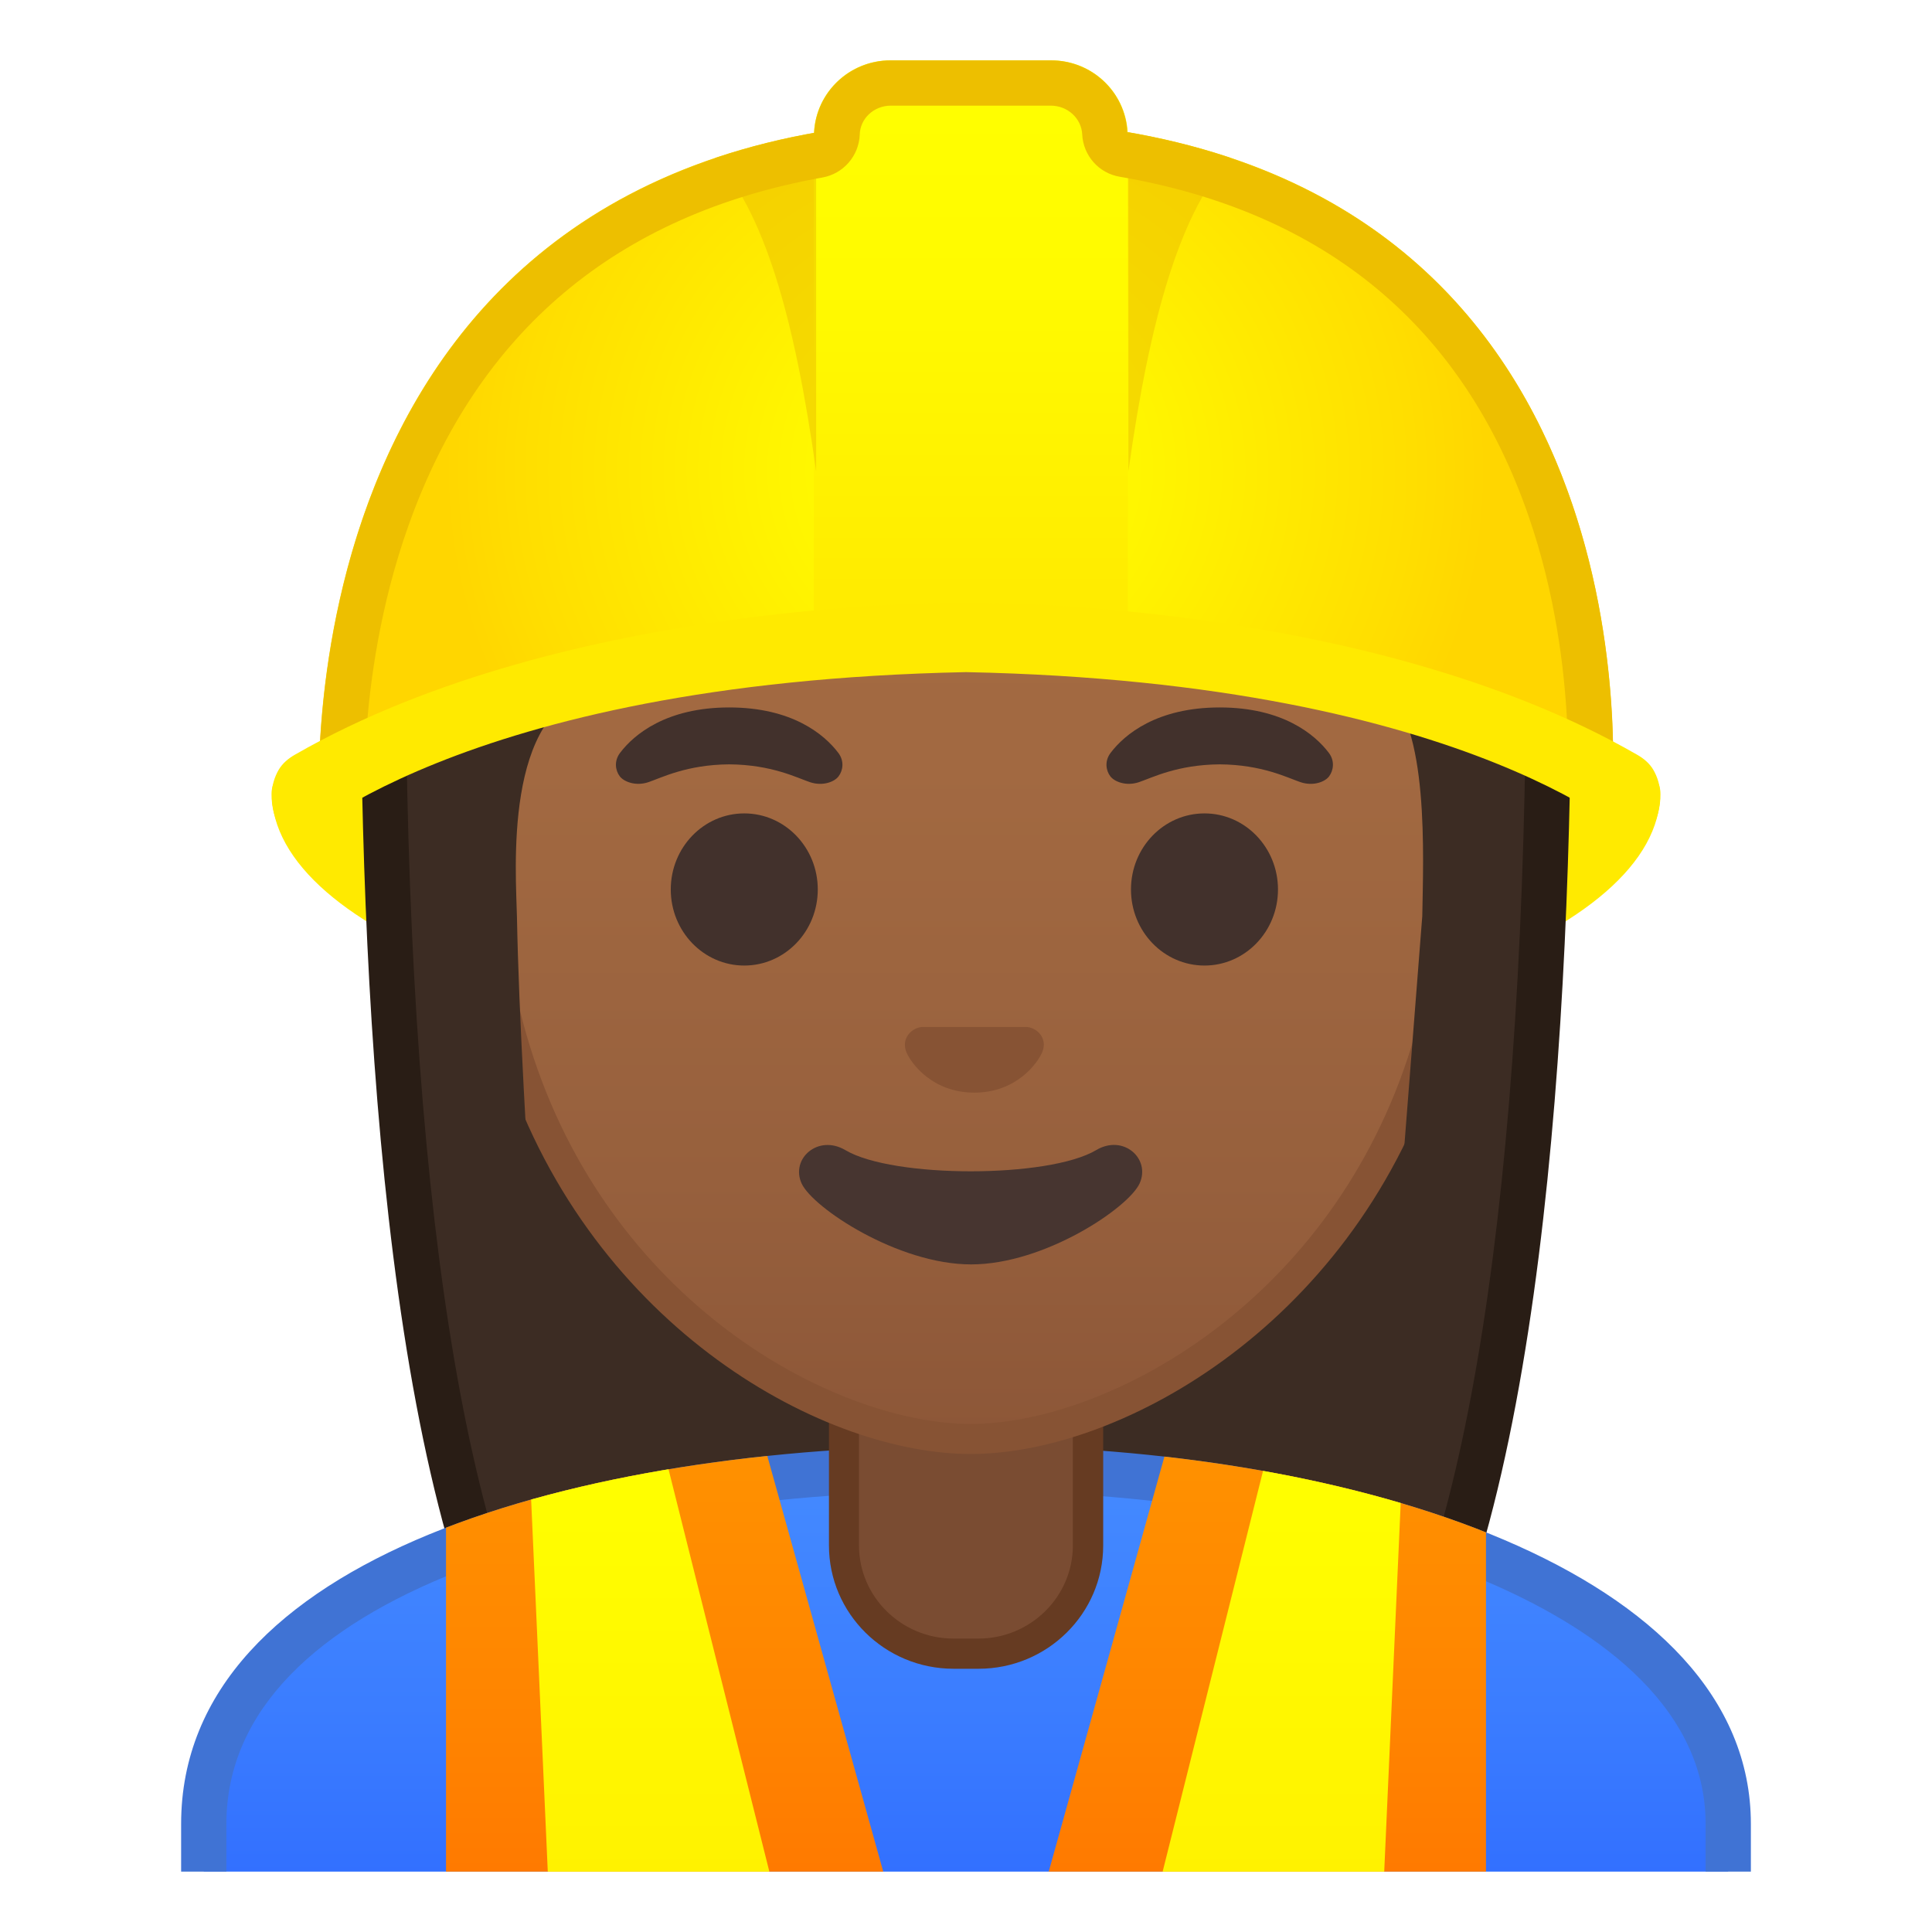 <svg viewBox="0 0 128 128" xmlns="http://www.w3.org/2000/svg" xmlns:xlink="http://www.w3.org/1999/xlink">
  <g>
    <defs>
      <rect id="SVGID_1_" height="120" width="120" x="4" y="4"/>
    </defs>
    <clipPath id="SVGID_2_">
      <use overflow="visible" xlink:href="#SVGID_1_"/>
    </clipPath>
    <path clip-path="url(#SVGID_2_)" d="M105.38,52.49c-8.12-5.32-19.54-9.71-41.38-9.72 c-21.85,0.01-33.27,4.4-41.38,9.72c-0.62,0.41-0.78,1.21-0.32,1.8C26.75,60.12,45.76,65.86,64,65.88 c18.24-0.02,38-6.62,41.71-11.58C106.16,53.7,106.01,52.9,105.38,52.49z" fill="#EDBF00"/>
    <path clip-path="url(#SVGID_2_)" d="M18,52.5c0,9.34,20.59,16.92,46,16.92s46-7.57,46-16.92 C110,43.15,18,43.15,18,52.5z" fill="#FFEA00"/>
    <g clip-path="url(#SVGID_2_)">
      <defs>
        <rect id="SVGID_3_" height="100.5" width="81.83" x="23.08" y="33.23"/>
      </defs>
      <clipPath id="SVGID_4_">
        <use overflow="visible" xlink:href="#SVGID_3_"/>
      </clipPath>
      <g clip-path="url(#SVGID_4_)">
        <radialGradient id="SVGID_5_" cx="54.165" cy="-131.909" gradientTransform="matrix(0.826 0 0 0.826 19.511 101.287)" gradientUnits="userSpaceOnUse" r="57.904">
          <stop offset="0" style="stop-color:#554138"/>
          <stop offset="1" style="stop-color:#3C2C23"/>
        </radialGradient>
        <path d="M47.02,119.82c0,0-6.8-0.35-10.21-5.09c-7.37-10.23-11.42-35.81-11.42-72.02 c0-1.66,0.26-16.4,10.66-26.83C42.8,9.12,52.4,5.69,64.57,5.69c12.08,0,21.52,3.38,28.05,10.04 c9.82,10.02,10.04,24.16,9.99,26.89c0,36.31-4.06,61.89-11.42,72.12c-3.3,4.59-9.79,5.06-10.25,5.09L64,119.79L47.02,119.82z" fill="url(#SVGID_5_)"/>
        <path d="M64.57,7.19c11.66,0,20.74,3.23,26.98,9.59c9.6,9.8,9.59,24.2,9.56,25.81l0,0.12 c0,35.9-3.96,61.17-11.14,71.15c-2.84,3.94-8.55,4.43-9.08,4.46l-16.9-0.03l-16.89,0.03c-0.54-0.04-6.24-0.53-9.08-4.46 c-7.18-9.98-11.14-35.24-11.14-71.17c0-0.63,0.08-15.58,10.22-25.75C43.57,10.47,52.81,7.19,64.57,7.19 M64.57,4.19 c-41.01,0-40.68,37.92-40.68,38.52c0,24.56,1.88,59.25,11.71,72.9c3.9,5.41,11.43,5.71,11.43,5.71L64,121.29l16.97,0.03 c0,0,7.53-0.3,11.43-5.71c9.83-13.65,11.71-48.34,11.71-72.9C104.1,42.1,105.58,4.19,64.57,4.19L64.57,4.19z" fill="#291D15"/>
      </g>
    </g>
    <g clip-path="url(#SVGID_2_)">
      <g>
        <defs>
          <rect id="SVGID_6_" height="120" width="120" x="4" y="4"/>
        </defs>
        <clipPath id="SVGID_7_">
          <use overflow="visible" xlink:href="#SVGID_6_"/>
        </clipPath>
        <g id="XMLID_16_" clip-path="url(#SVGID_7_)">
          <linearGradient id="SVGID_8_" gradientUnits="userSpaceOnUse" x1="64" x2="64" y1="97.281" y2="136.098">
            <stop offset="3.247793e-03" style="stop-color:#448AFF"/>
            <stop offset="0.404" style="stop-color:#3B7DFF"/>
            <stop offset="1" style="stop-color:#2962FF"/>
          </linearGradient>
          <path d="M13.5,136.1v-15.26c0-16.23,25.36-23.53,50.5-23.56h0.13c25.03,0,50.36,8.09,50.36,23.56v15.26 H13.5z" fill="url(#SVGID_8_)"/>
          <path d="M64.13,98.78c12.9,0,25.42,2.19,34.36,6c6.62,2.83,14.51,7.91,14.51,16.05v13.76H15v-13.76 c0-15.2,24.61-22.03,49-22.06L64.13,98.78 M64.13,95.78c-0.05,0-0.09,0-0.13,0c-25.49,0.03-52,7.28-52,25.06v16.76h104v-16.76 C116,104.08,89.74,95.78,64.13,95.78L64.13,95.78z" fill="#4073D4"/>
        </g>
        <g clip-path="url(#SVGID_7_)">
          <defs>
            <path id="XMLID_13_" d="M12,120.84v16.76h104v-16.76c0-16.79-26.35-25.09-52-25.06C38.51,95.81,12,103.06,12,120.84z"/>
          </defs>
          <clipPath id="XMLID_5_">
            <use overflow="visible" xlink:href="#XMLID_13_"/>
          </clipPath>
          <g clip-path="url(#XMLID_5_)">
            <g>
              <g>
                <linearGradient id="SVGID_9_" gradientUnits="userSpaceOnUse" x1="45.928" x2="45.928" y1="95.94" y2="136.892">
                  <stop offset="3.247793e-03" style="stop-color:#FF9100"/>
                  <stop offset="0.44" style="stop-color:#FF8400"/>
                  <stop offset="1" style="stop-color:#FF6D00"/>
                </linearGradient>
                <path d="M29.55,100.57v37.03h32.76L50.18,94.11C42.46,95.35,35.3,97.46,29.55,100.57z" fill="url(#SVGID_9_)"/>
              </g>
              <linearGradient id="SVGID_10_" gradientUnits="userSpaceOnUse" x1="44.757" x2="44.757" y1="96.019" y2="137.594">
                <stop offset="3.247793e-03" style="stop-color:#FFFF00"/>
                <stop offset="0.678" style="stop-color:#FFF200"/>
                <stop offset="1" style="stop-color:#FFEA00"/>
              </linearGradient>
              <path d="M35.13,98.03l1.77,39.57h17.48L43.8,95.38C40.75,96.1,37.84,96.99,35.13,98.03z" fill="url(#SVGID_10_)"/>
            </g>
            <g>
              <g>
                <linearGradient id="SVGID_11_" gradientTransform="matrix(-1 0 0 1 -753.932 0)" gradientUnits="userSpaceOnUse" x1="-836.004" x2="-836.004" y1="95.94" y2="136.892">
                  <stop offset="3.247793e-03" style="stop-color:#FF9100"/>
                  <stop offset="0.44" style="stop-color:#FF8400"/>
                  <stop offset="1" style="stop-color:#FF6D00"/>
                </linearGradient>
                <path d="M98.45,100.57v37.03H65.69l12.12-43.48C85.54,95.35,92.7,97.46,98.45,100.57z" fill="url(#SVGID_11_)"/>
              </g>
              <linearGradient id="SVGID_12_" gradientTransform="matrix(-1 0 0 1 -753.932 0)" gradientUnits="userSpaceOnUse" x1="-837.175" x2="-837.175" y1="96.019" y2="137.594">
                <stop offset="3.247793e-03" style="stop-color:#FFFF00"/>
                <stop offset="0.678" style="stop-color:#FFF200"/>
                <stop offset="1" style="stop-color:#FFEA00"/>
              </linearGradient>
              <path d="M92.87,98.03L91.1,137.6H73.62L84.2,95.38C87.25,96.1,90.16,96.99,92.87,98.03z" fill="url(#SVGID_12_)"/>
            </g>
          </g>
        </g>
      </g>
    </g>
    <g clip-path="url(#SVGID_2_)">
      <defs>
        <rect id="SVGID_13_" height="106.64" width="85.41" x="21.3" y="14.83"/>
      </defs>
      <clipPath id="SVGID_14_">
        <use overflow="visible" xlink:href="#SVGID_13_"/>
      </clipPath>
      <g id="XMLID_14_" clip-path="url(#SVGID_14_)">
        <path d="M63.17,109.56c-4,0-7.26-3.22-7.26-7.17v-8.98h16.16v8.98c0,3.95-3.25,7.17-7.26,7.17H63.17z" fill="#7A4C32"/>
        <path d="M71.08,94.41v7.98c0,3.4-2.81,6.17-6.26,6.17h-1.65c-3.45,0-6.26-2.77-6.26-6.17v-7.98H64H71.08 M73.08,92.41H64h-9.08v9.98c0,4.51,3.7,8.17,8.26,8.17h1.65c4.56,0,8.26-3.66,8.26-8.17V92.41L73.08,92.41z" fill="#663B22"/>
      </g>
      <g clip-path="url(#SVGID_14_)">
        <g>
          <linearGradient id="SVGID_15_" gradientUnits="userSpaceOnUse" x1="64.306" x2="64.306" y1="94.77" y2="17.947">
            <stop offset="0" style="stop-color:#8D5738"/>
            <stop offset="0.216" style="stop-color:#97603D"/>
            <stop offset="0.573" style="stop-color:#A26941"/>
            <stop offset="1" style="stop-color:#A56C43"/>
          </linearGradient>
          <path d="M64.31,95.33c-2.3,0-4.91-0.5-7.56-1.43c-11.33-4.01-24.57-16.34-24.57-37.88 c0-28.72,17.31-38.91,32.13-38.91c14.82,0,32.13,10.19,32.13,38.91c0,21.58-13.26,33.9-24.61,37.9 C69.19,94.84,66.59,95.33,64.31,95.33z" fill="url(#SVGID_15_)"/>
          <path d="M64.31,18.1L64.31,18.1c8.41,0,16.06,3.25,21.55,9.15c6.27,6.73,9.58,16.68,9.58,28.77 c0,21.06-12.9,33.07-23.94,36.96c-2.53,0.89-5.01,1.36-7.19,1.36c-2.19,0-4.69-0.48-7.23-1.38 c-11.03-3.9-23.9-15.92-23.9-36.94c0-12.09,3.31-22.03,9.58-28.77C48.24,21.35,55.9,18.1,64.31,18.1 M64.31,16.1L64.31,16.1 L64.31,16.1c-17.2,0-33.13,12.79-33.13,39.91c0,21.79,13.49,34.67,25.23,38.83c2.8,0.99,5.5,1.49,7.9,1.49 c2.38,0,5.07-0.49,7.85-1.47c11.76-4.14,25.28-17.03,25.28-38.84C97.44,28.89,81.51,16.1,64.31,16.1L64.31,16.1z" fill="#875334"/>
        </g>
        <g>
          <defs>
            <path id="SVGID_16_" d="M30.41,88.91l-1.5-51.44c0-16.95,15.78-29.85,32.73-29.85h4.93c16.95,0,32.54,12.9,32.54,29.85 l-1.5,51.18L30.41,88.91z"/>
          </defs>
          <clipPath id="SVGID_17_">
            <use overflow="visible" xlink:href="#SVGID_16_"/>
          </clipPath>
          <g clip-path="url(#SVGID_17_)">
            <radialGradient id="SVGID_18_" cx="64.436" cy="-123.059" gradientTransform="matrix(0.796 0 0 0.796 12.707 97.6)" gradientUnits="userSpaceOnUse" r="48.206">
              <stop offset="0" style="stop-color:#554138"/>
              <stop offset="1" style="stop-color:#3C2C23"/>
            </radialGradient>
            <path d="M101.89,42.71c0,0,1.02-35.57-37.81-35.57S26.11,42.71,26.11,42.71s0.33,45.48,3.2,51.39 s7.2,5.71,7.2,5.71s-2.03-26.54-2.26-39.04c-0.06-2.92-0.94-13.73,5.16-15.09C61.76,40.66,74.41,28.8,74.41,28.8 c3.29,7.19,13.58,14.19,17.27,16.86c3.03,2.19,2.61,11.2,2.55,15.03l-3.05,39.06c0,0,4.68,0.37,7.65-5.64 C101.8,88.08,101.89,42.71,101.89,42.71z" fill="url(#SVGID_18_)"/>
          </g>
        </g>
        <g>
          <path d="M68.37,68.12c-0.1-0.04-0.21-0.07-0.32-0.08h-6.99c-0.11,0.01-0.21,0.04-0.32,0.08 c-0.63,0.26-0.98,0.91-0.68,1.61c0.3,0.7,1.69,2.66,4.49,2.66c2.8,0,4.19-1.96,4.49-2.66C69.35,69.03,69,68.37,68.37,68.12z" fill="#875334"/>
          <g>
            <ellipse cx="49.31" cy="58.93" fill="#42312C" rx="4.87" ry="5.04"/>
            <ellipse cx="79.8" cy="58.93" fill="#42312C" rx="4.87" ry="5.04"/>
            <path d="M55.54,49.88c-0.93-1.23-3.07-3.01-7.23-3.01s-6.31,1.79-7.23,3.01c-0.41,0.54-0.31,1.17-0.02,1.55 c0.26,0.35,1.04,0.68,1.9,0.39c0.86-0.29,2.54-1.16,5.35-1.18c2.81,0.02,4.49,0.89,5.35,1.18c0.86,0.29,1.64-0.03,1.9-0.39 C55.85,51.05,55.95,50.42,55.54,49.88z" fill="#42312C"/>
            <path d="M88.04,49.88c-0.93-1.23-3.07-3.01-7.23-3.01s-6.31,1.79-7.23,3.01c-0.41,0.54-0.31,1.17-0.02,1.55 c0.26,0.35,1.04,0.68,1.9,0.39c0.86-0.29,2.54-1.16,5.35-1.18c2.81,0.02,4.49,0.89,5.35,1.18c0.86,0.29,1.64-0.03,1.9-0.39 C88.34,51.05,88.45,50.42,88.04,49.88z" fill="#42312C"/>
          </g>
          <path d="M72.62,76.2c-3.15,1.87-13.46,1.87-16.61,0c-1.81-1.07-3.65,0.57-2.9,2.21 c0.74,1.61,6.37,5.36,11.23,5.36c4.87,0,10.42-3.75,11.16-5.36C76.25,76.77,74.43,75.12,72.62,76.2z" fill="#473530"/>
        </g>
      </g>
    </g>
    <g clip-path="url(#SVGID_2_)">
      <radialGradient id="XMLID_8_" cx="64" cy="31.675" gradientTransform="matrix(1 0 0 0.981 0 0.078)" gradientUnits="userSpaceOnUse" r="34.638">
        <stop offset="0" style="stop-color:#FFFF00"/>
        <stop offset="0.325" style="stop-color:#FFF600"/>
        <stop offset="0.854" style="stop-color:#FFDE00"/>
        <stop offset="0.998" style="stop-color:#FFD600"/>
      </radialGradient>
      <path id="XMLID_7_" d="M64.41,7.92c-46.76,0-43.24,46.43-43.24,46.43s12.21-10.8,43.5-10.8 s42.09,9.8,42.09,9.8S111.17,7.92,64.41,7.92z" fill="url(#XMLID_8_)"/>
      <linearGradient id="SVGID_19_" gradientUnits="userSpaceOnUse" x1="64.321" x2="64.321" y1="4.735" y2="41.773">
        <stop offset="0" style="stop-color:#FFFF00"/>
        <stop offset="0.446" style="stop-color:#FFF900"/>
        <stop offset="1" style="stop-color:#FFEA00"/>
      </linearGradient>
      <path d="M74.72,42.15h-20.8V9.05c0-2.79,2.26-5.05,5.05-5.05h10.7c2.79,0,5.05,2.26,5.05,5.05V42.15z" fill="url(#SVGID_19_)"/>
      <g>
        <defs>
          <path id="XMLID_2_" d="M64.41,7.92c-46.76,0-43.24,46.43-43.24,46.43s12.21-10.8,43.5-10.8s42.09,9.8,42.09,9.8 S111.17,7.92,64.41,7.92z"/>
        </defs>
        <clipPath id="XMLID_9_">
          <use overflow="visible" xlink:href="#XMLID_2_"/>
        </clipPath>
        <path id="XMLID_6_" clip-path="url(#XMLID_9_)" d="M47.12,10.23l6.95-2.3l0,23.29 C52.66,21.15,50.64,13.87,47.12,10.23z" fill="#EDBF00" opacity="0.5"/>
        <path clip-path="url(#XMLID_9_)" d="M81.71,10.23l-6.95-2.3v23.29 C76.17,21.15,78.19,13.87,81.71,10.23z" fill="#EDBF00" opacity="0.5"/>
      </g>
      <path d="M69.62,7c1.11,0,2.03,0.84,2.08,1.91c0.07,1.4,1.1,2.57,2.49,2.8c13.61,2.34,22.72,9.9,27.07,22.45 c1.8,5.19,2.4,10.24,2.57,13.81c-6.1-3.12-18.28-7.41-39.14-7.41c-21.22,0-34.04,4.85-40.44,8.27 c0.24-3.65,0.94-8.76,2.82-14.03c4.58-12.85,13.81-20.6,27.42-23.04c1.39-0.25,2.41-1.43,2.47-2.83C56.98,7.85,57.9,7,59.02,7 H69.62 M69.62,4h-10.6c-2.75,0-4.97,2.14-5.08,4.81c-35.73,6.4-32.76,45.55-32.76,45.55s12.21-10.8,43.5-10.8 c31.3,0,42.09,9.8,42.09,9.8s3.72-38.44-32.08-44.6C74.56,6.11,72.35,4,69.62,4L69.62,4z" fill="#EDBF00"/>
      <path d="M109.53,50.99c-0.25-0.42-0.63-0.74-1.07-0.99C90.36,39.59,64,39.93,64,39.93S37.64,39.59,19.54,50 c-0.44,0.25-0.82,0.57-1.07,0.99c-0.53,0.9-0.97,2.61,0.75,5.08c0,0,10.95-10.85,44.78-11.54c33.82,0.68,44.78,11.54,44.78,11.54 C110.5,53.6,110.06,51.89,109.53,50.99z" fill="#FFEA00"/>
    </g>
  </g>
</svg>